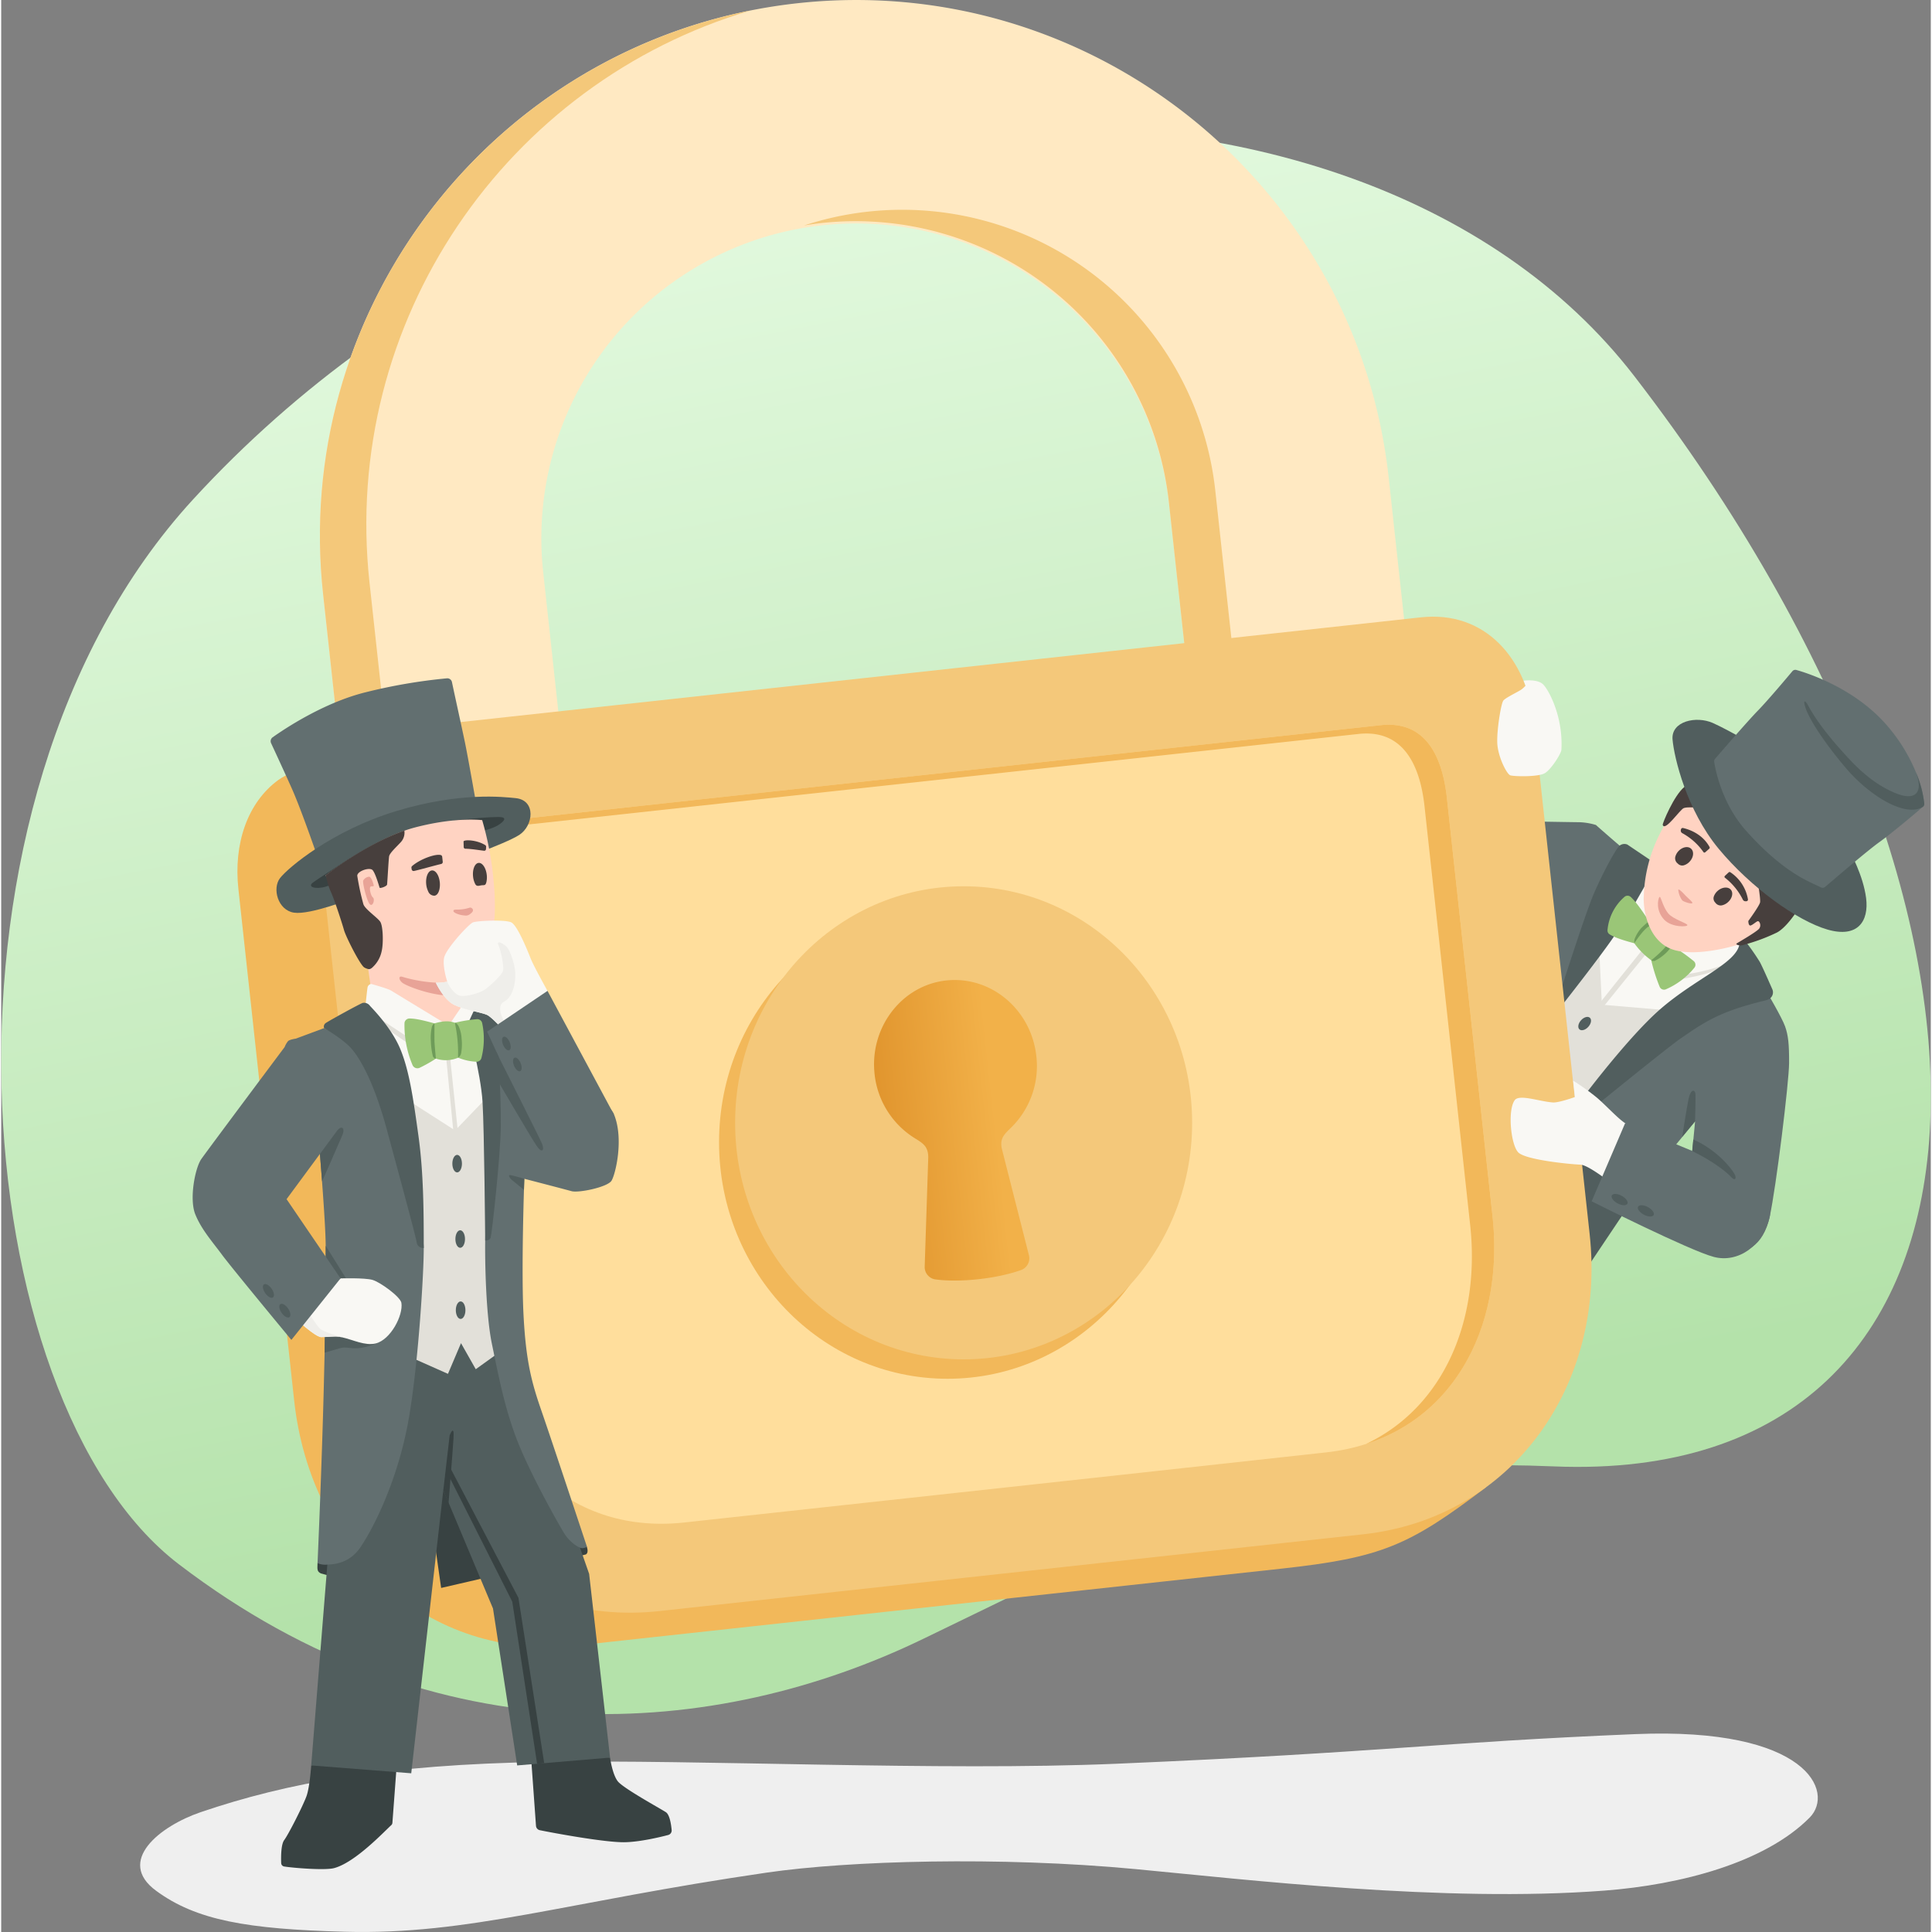 <svg id="b14bcf91-7ead-4c21-89ac-eb2d74a6e463" data-name="Layer 1" xmlns="http://www.w3.org/2000/svg" xmlns:xlink="http://www.w3.org/1999/xlink" width="250" height="250" viewBox="0 0 771.38 772.34">
  <rect x="0" y="0" width="771.38" height="772.34" fill="#808080" stroke="none"/>
  <defs>
    <linearGradient id="b3c4e8b9-c3ae-426f-8f9b-cc8af06106bb" data-name="Градієнт без назви 127" x1="416.71" y1="593.03" x2="313.09" y2="73.59" gradientUnits="userSpaceOnUse">
      <stop offset="0" stop-color="#b4e2aa"/>
      <stop offset="1" stop-color="#e2f9de"/>
    </linearGradient>
    <linearGradient id="fd13d1d3-3303-4463-bb0e-88fad9094825" data-name="Градієнт без назви 21" x1="397.86" y1="450.21" x2="341.67" y2="456.3" gradientUnits="userSpaceOnUse">
      <stop offset="0" stop-color="#f2b149"/>
      <stop offset="1" stop-color="#dd8f28"/>
    </linearGradient>
  </defs>
  <title>Butlers9</title>
  <g id="fda9aef2-1e8e-4df3-8806-3058c726283a" data-name="bg">
    <path d="M79.79,724.42C63.38,730,45.84,744,61.89,755.83s36.35,15.36,75.48,16.41c49.55,1.34,88-11.89,168.66-23.64,32.84-4.79,93.05-6.54,147.5-1.4,43.37,4.09,123.15,13.51,187.43,8.59,30.42-2.33,64.11-11.12,82-29.2,10.1-10.23-.79-36.22-69.62-33.36-80.32,3.35-98.75,7.2-207.59,11.85-70.88,3-166.13-1.76-229.14-.73S114.24,712.71,79.79,724.42Z" style="fill: #efefef"/>
    <path d="M620.71,586.21c191.57,7.9,198.43-220.18,32.17-435.82-112-145.24-408-134.12-576.26,49.35C-34.67,321.11-14.27,560.17,71,625.32c103.41,79,214.89,69.9,297.65,29.8C466,608,513.05,581.78,620.71,586.21Z" style="fill: url(#b3c4e8b9-c3ae-426f-8f9b-cc8af06106bb)"/>
  </g>
  <g id="ef45628f-3452-499a-b597-3ab60e99d91f" data-name="butlers">
    <g>
      <polygon points="692.42 366.75 698.59 383.8 640.73 437.3 627.31 370.56 667.41 344.23 692.42 366.75" style="fill: #f9f8f4"/>
      <polygon points="638.69 376.53 639.88 401.64 666.5 403.91 625.14 451.96 620.67 386.29 638.69 376.53" style="fill: #e2e0d9"/>
      <path d="M713.11,410.27c-1.27-3.54-7.23-13.64-7.23-13.64L677.16,406v2.32l-7.51-1.06-47.08,43.45,8.49,58.94,25.09-35.86,21-25.49-1.35,14.28s2,35,11.73,37.44,16.88-2,19.44-13.58,7.72-53.77,7.76-61.43S714.38,413.81,713.11,410.27Z" style="fill: #626f70"/>
      <polygon points="625.77 457.77 656.15 473.75 631.24 510.91 625.77 457.77" style="fill: #515e5e"/>
      <path d="M649.64,340.25c-.28-.06-11.92-10.2-12.11-10.45a26.06,26.06,0,0,0-6.58-1.11c-1.91,0-21.94-.35-21.94-.35s5.1,86.9,5.61,84.87,24-43.65,24-43.65Z" style="fill: #626f70"/>
      <path d="M690.26,385.23c-4.56,3.61-12.82,5.22-21.46,6.63l3.48-2.4c5.35-.11,14.71-2.77,21.76-5.75Z" style="fill: #e2e0d9"/>
      <path d="M650.56,365.49l8.7-15.12,1.68-5.42-10.87-7.33a3.09,3.09,0,0,0-2.94.32c-1.45,1-6.64,10.52-10.38,19.13s-15.65,46.21-15.65,46.21l2,4.45.29-5.13s20-25.4,23-30.84S650.56,365.49,650.56,365.49Z" style="fill: #515e5e"/>
      <path d="M627.16,445.84c.51-1.18,22-30.21,36.16-42.49s30.14-18.18,31.56-25.85,1-8.74,1-8.74l.75,6.74a89.84,89.84,0,0,1,6.41,9.07c1.2,2.24,3.73,8.07,5,10.92a3.08,3.08,0,0,1-1.52,4,9.34,9.34,0,0,1-1.74.57c-17.58,4.24-23.8,8.44-33.4,15.08-6.66,4.61-43.7,34.92-43.7,34.92Z" style="fill: #515e5e"/>
      <path d="M677.13,448.25s.25-7.95.19-10.5-1.94-2.45-2.75,1.44S672,454.47,672,454.47Z" style="fill: #515e5e"/>
      <path d="M634.82,406.46c0-.36,22-27.71,22-27.71l1.59,1.52-21.7,26.89Z" style="fill: #e2e0d9"/>
      <path d="M652.85,377.08a29.32,29.32,0,0,0,6.78,6.8,69.41,69.41,0,0,0,3.36,10.6,1.89,1.89,0,0,0,2.5,1,30,30,0,0,0,11.37-8.61,1.9,1.9,0,0,0-.21-2.63,77.43,77.43,0,0,0-8.88-6.26l-8-8.18c-2.91-4.38-5.85-8.92-8.33-11.22a1.88,1.88,0,0,0-2.57,0,19.84,19.84,0,0,0-6.73,13.26,1.8,1.8,0,0,0,.81,1.65C645,374.82,648.77,376,652.85,377.08Z" style="fill: #9ac677"/>
      <path d="M659.63,383.88s4.57-3.62,6.34-6.22,1.43,1.09,1.43,1.09a14.38,14.38,0,0,1-2.77,3,16.38,16.38,0,0,1-3.69,2.39A2,2,0,0,1,659.63,383.88Z" style="fill: #6e9b59"/>
      <path d="M652.85,377.08s3.74-5.85,6.14-6.93-.43-1.81-.43-1.81-1.67,1.44-2.94,2.68a14.23,14.23,0,0,0-2.67,4.44A6.12,6.12,0,0,0,652.85,377.08Z" style="fill: #6e9b59"/>
      <path d="M674.64,314.4a132.25,132.25,0,0,0-12.06,19.89,58.9,58.9,0,0,0-5.94,23.87c-.34,6.47,2.18,18.63,12.09,21.59s26.36-2,30.69-3.8c6.48-2.66,23-16.65,23-16.65Z" style="fill: #ffd3c2"/>
      <path d="M702.33,353.27s1,6.07.81,7.4-4.71,7.51-4.71,7.51,0,1.63.68,1.8,2.51-1.66,3.15-1.73,1.49,1.71.49,3-8.58,5.62-9,5.93.64.87,2,.75a74.16,74.16,0,0,0,14.19-5.18C713.83,370.65,718,364,718,364Z" style="fill: #473f3d"/>
      <path d="M664.21,329.75c-.17-.51,4.51-11.84,8.66-15.15s6.14-.67,6.14-.67l-1,8.95s-3.79-.39-5.34.14S665.14,332.59,664.21,329.75Z" style="fill: #473f3d"/>
      <path d="M739,340.36s5.36,9.48,6.52,18.68-3.31,16.06-15.42,12.57-30.72-16.86-43.52-32.3-17.8-36.39-18.44-43.68,9.43-9.6,16.18-6.58,20.06,10.89,20.06,10.89Z" style="fill: #515e5e"/>
      <path d="M768.77,321.28a1.53,1.53,0,0,1-.53,1.22c-2.58,2.27-12.42,10.57-17.44,14.16s-18.5,15.22-21.66,17.88a1.52,1.52,0,0,1-1.69.2c-3.79-2-14.23-5.17-29.66-22.34-9.92-11-12.49-24.57-13-27.8a1.56,1.56,0,0,1,.35-1.26c2.37-2.74,13.15-15.21,17.22-19.37,3.89-4,11.48-13,13.69-15.65a1.54,1.54,0,0,1,1.58-.49c4.35,1.22,22.62,7,35.47,21.31a68.42,68.42,0,0,1,12.13,19.1c0,.12.1.25.16.37A44.18,44.18,0,0,1,768.77,321.28Z" style="fill: #626f70"/>
      <path d="M768.77,321.28a1.53,1.53,0,0,1-.53,1.22c-6.77,4.44-21.2-4.06-31.08-15.78-9.37-11.1-14.29-19.45-15.65-23.17-1.46-4-.41-3.83.87-1.45s4.54,8,11.94,16.41c5.39,6.07,12.15,13.93,22.49,18.37,8.61,3.7,11.73-.14,8.55-8.27A44.18,44.18,0,0,1,768.77,321.28Z" style="fill: #515e5e"/>
      <ellipse cx="633.01" cy="409.21" rx="3.12" ry="1.96" transform="translate(-94.49 606.42) rotate(-48.05)" style="fill: #515e5e"/>
      <path d="M676.06,360.92c.08.68-3.27-.28-4.06-1a8.58,8.58,0,0,1-1.56-4.15c0-.76,1.87,1.13,2.65,2S676,360.37,676.06,360.92Z" style="fill: #e8a397"/>
      <path d="M675,344.41a5.07,5.07,0,0,1-2.34,1.5,2.39,2.39,0,0,1-2.44-.71,2.61,2.61,0,0,1-1-2.6,5.25,5.25,0,0,1,1.25-2.32c1.56-1.7,3.83-2.15,5.08-1S676.57,342.71,675,344.41Z" style="fill: #473f3d"/>
      <path d="M680.45,340.57a24.76,24.76,0,0,0-8.43-7.51,1.17,1.17,0,0,1-.58-1.19l.06-.27a.7.7,0,0,1,.85-.59c2,.44,7.58,2.13,10.57,7.56a.58.58,0,0,1-.07.68l-1.68,1.49A.49.49,0,0,1,680.45,340.57Z" style="fill: #473f3d"/>
      <path d="M686.24,356.08a5.42,5.42,0,0,0-1.6,2.31,2.37,2.37,0,0,0,.62,2.47,2.59,2.59,0,0,0,2.57,1.07,5.27,5.27,0,0,0,2.38-1.2c1.77-1.51,2.32-3.78,1.23-5.06S688,354.57,686.24,356.08Z" style="fill: #473f3d"/>
      <path d="M689.15,350.93a25.28,25.28,0,0,1,7.09,8.71,1.18,1.18,0,0,0,1.15.65l.27,0a.67.67,0,0,0,.62-.79,16.27,16.27,0,0,0-7-10.79.54.54,0,0,0-.67,0L689,350.21A.49.49,0,0,0,689.15,350.93Z" style="fill: #473f3d"/>
      <path d="M666.42,365.15c1.94,2.34,7.56,3.88,7.66,4.66s-6.26,1-9.25-2.13c-3.41-3.63-2.59-8-2-9S664,362.18,666.42,365.15Z" style="fill: #e8a397"/>
    </g>
    <g>
      <path d="M511.57,627.11,230.3,657.78c-60.11,6.56-106.61-37.67-113.17-97.78L94.83,355.47c-2-18.12,3.55-34.61,16-43.7,5.17-3.77,32.8-15.79,42.8-18.88l448.61,214.2c4.15,38.06-8.64,87.44-8.64,87.44C562.8,617.9,551.9,622.71,511.57,627.11Z" style="fill: #f2b85a"/>
      <path d="M225,305.39,137.13,315l-8.45-77.48C115.87,120.05,201,14.08,318.45,1.28S541.86,73.6,554.67,191l8,73.42L474.78,274l-8-73.41a125.85,125.85,0,0,0-250.21,27.28Z" style="fill: #ffe9c2"/>
      <g>
        <path d="M155.69,310.41l-8.45-77.48C135.84,128.4,202,33,299.53,4.21,192,25.7,116.57,126.46,128.68,237.5L137.13,315,225,305.39l-.28-2.51Z" style="fill: #f4c87a"/>
        <path d="M493.34,269.48l-8-73.42A125.89,125.89,0,0,0,320.91,90.15q3.52-.59,7.12-1A126,126,0,0,1,466.78,200.63l8,73.41,87.89-9.58-.27-2.52Z" style="fill: #f4c87a"/>
      </g>
      <path d="M544.35,613.37,263.08,644.05C203,650.6,156.47,606.37,149.91,546.26l-22.3-204.53c-2.8-25.64,9.44-48,35.07-50.79l404.86-44.15c25.63-2.8,42.4,16.4,45.19,42L635,493.35C641.59,553.46,604.46,606.82,544.35,613.37Z" style="fill: #f4c87a"/>
      <path d="M551.49,289.9,425.54,303.63l-81.69,8.91-154.93,16.9c-17.42,1.89-21.46,16.62-19.56,34L187.6,530.7c5.19,47.62,37.79,83.14,85.41,77.94l101.92-11.11,81.69-8.91,72.94-8c47.62-5.2,71.79-46.9,66.6-94.53L577.92,318.92C576,301.5,568.91,288,551.49,289.9Z" style="fill: #ffde9c"/>
      <path d="M551.49,289.9,425.54,303.63l-81.69,8.91-154.93,16.9a22.76,22.76,0,0,0-10.83,3.78c.62-.1,1.25-.2,1.9-.27l154.93-16.9,81.69-8.9,125.95-13.74c17.42-1.9,24.54,11.61,26.44,29l18.23,167.23c4.19,38.43-10.75,73-41.7,87.64,37-11.84,55.21-49.19,50.63-91.16L577.92,318.92C576,301.5,568.91,288,551.49,289.9Z" style="fill: #f2b85a"/>
      <ellipse cx="378.32" cy="456.62" rx="91.35" ry="94.56" style="fill: #f2b85a"/>
      <ellipse cx="384.74" cy="448.86" rx="91.35" ry="94.56" style="fill: #f4c87a"/>
      <path d="M413.81,422.22c-2.12-19.45-19.56-33.35-38.31-29.93-16.28,3-27.81,18.65-26.46,35.88a34.47,34.47,0,0,0,16.25,26.89c3.43,2.09,5.22,3.35,5.32,7.47l-1.44,44a5,5,0,0,0,4.29,4.93c9.74,1.3,24.5-.24,34.28-3.76A5,5,0,0,0,410.9,502L400,459.15c-.79-4,.81-5.56,3.69-8.34A34.44,34.44,0,0,0,413.81,422.22Z" style="fill: url(#fd13d1d3-3303-4463-bb0e-88fad9094825)"/>
    </g>
    <g>
      <path d="M126.41,342.46s-6.36-18.52-10.15-27.06c-2.57-5.79-6.76-14.85-8.37-18.31a1.9,1.9,0,0,1,.63-2.35c4.51-3.21,20.33-13.84,37.18-18a217.51,217.51,0,0,1,32.49-5.57,1.89,1.89,0,0,1,2,1.48c1,4.79,4.11,18.91,5.17,24,1.29,6.24,4.37,23.82,4.37,23.82Z" style="fill: #626f70"/>
      <path d="M140.37,359.16s-16.83,6.65-23.31,5.69-8.79-9.67-5.6-13.81,20.79-19,46.36-26.77,43.06-5.67,47.8-5.21c8.28.81,7.18,11,1.5,14.7s-29,11.81-29,11.81Z" style="fill: #515e5e"/>
      <path d="M139.37,343.12s-13.3,8.54-14.91,9.81,0,2.46,3.73,1.87,9.58-3.9,9.58-3.9Z" style="fill: #384242"/>
      <path d="M180.79,328c7.6-.84,14.37-1.4,18-1.4s2.51,1.58-.09,3.25-9.47,3.24-9.47,3.24Z" style="fill: #384242"/>
      <path d="M129.21,622.75s-2.68-.16-2.75,2.14-.3,3.4,1.37,4.11,35.64,8.06,35.64,8.06l8.68-28.37,3.72,26.11,57.75-13.36s1.4-.36.49-3.13-59.55-42.42-59.55-42.42Z" style="fill: #384242"/>
      <path d="M243.39,702.62s.91,6.68,3.09,9.47,17,10.9,19.23,12.35c1.53,1,2.11,4.91,2.31,7.13a1.87,1.87,0,0,1-1.41,2c-3.29.86-11.29,2.78-17.37,2.88-7.89.13-28.56-3.71-33.94-4.81a1.92,1.92,0,0,1-1.51-1.73l-2.19-30.42Z" style="fill: #384242"/>
      <path d="M123.93,705.75s-.57,8.58-1.86,12.22-7.2,15.32-8.93,17.62c-1.32,1.76-1.3,6.89-1.21,9.21a1.41,1.41,0,0,0,1.19,1.35c3.62.59,16.29,1.61,19.91.66,8.44-2.21,20-14.55,22.9-17.18a1.41,1.41,0,0,0,.46-.94l2.26-30.25Z" style="fill: #384242"/>
      <polygon points="131.51 611.38 123.93 705.75 163.92 708.89 176.74 595.7 196.6 643.01 206.27 705.75 243.4 702.62 235.03 629.16 197.69 522.03 148.96 528.4 131.51 611.38" style="fill: #515e5e"/>
      <path d="M196.64,350.11c1.42,13,.31,19.28.31,19.28l-12.66,18.45.53,18.66-4.36,8-32-14.57-1.72-12.45L145.6,379,129.72,350a.1.1,0,0,1,0-.05s19.19-14.82,35.63-19.15c.71-.19,1.39-.36,2.07-.52,15.26-3.7,24.86-2.42,24.86-2.42A125.45,125.45,0,0,1,196.64,350.11Z" style="fill: #ffd3c2"/>
      <path d="M159.88,336.51c-1.72,1.94-4.59,4.44-4.81,5.85s-.7,10.48-.81,11.23-2.85,1.69-3,1.25-1.63-5.72-2.79-7-6.24.39-6.12,2.3a101.87,101.87,0,0,0,2.42,11.26c.59,2.06,5.65,5.38,6.77,7.1s1.31,8.64.55,11.77a11.93,11.93,0,0,1-3.34,6.13c-.83.86-1.38,1.11-2,1a6.1,6.1,0,0,1-1.55-.61c-1.57-.76-7.42-12.28-8.18-15.05s-4.09-12.92-5.27-15.27a33.55,33.55,0,0,1-2-6.54.1.1,0,0,1,0-.05s15.1-12.06,31.41-17.84A5.53,5.53,0,0,1,159.88,336.51Z" style="fill: #473f3d"/>
      <path d="M186.31,399.05,178.88,410s-21.67-13.17-23-14-7.94-2.65-7.94-2.65a1.72,1.72,0,0,0-1.46,1.24c-.28,1.13-1.91,17.91-1.91,17.91l17.73,52,35.42-8.1-6-40.39-3.14-15.83Z" style="fill: #f9f8f4"/>
      <polygon points="149.41 405.97 164.45 415.85 163.53 417.73 150.25 408.57 149.41 405.97" style="fill: #e2e0d9"/>
      <polygon points="177.89 422.82 180.95 454.32 182.69 453.63 179.42 422.39 177.89 422.82" style="fill: #e2e0d9"/>
      <polygon points="158.9 437.44 181.46 451.91 198.63 434.07 201.66 538.77 189.71 547.36 183.81 536.94 178.6 549.21 155.87 539.11 158.9 437.44" style="fill: #e2e0d9"/>
      <path d="M126.46,449.91s3,34.53,3.24,46.86.12,23-.71,56.52-2.53,71.6-2.53,71.6a7.74,7.74,0,0,0,3.32.62c1.45-.19,8.77.43,13.78-6.91,5.71-8.36,14.6-26.77,18.83-48.57s6.57-61.15,6.53-71.1-16.47-80.4-16.47-80.4Z" style="fill: #626f70"/>
      <path d="M193.48,495.91c-.12,7.5.21,29.43,2.68,41.3s5.11,26.22,10.56,39.74,16,32.18,18.3,35.94,6,6,7.14,6a3.77,3.77,0,0,0,2-.55S220,575.59,216,564.08s-6.24-20-7.2-38.51.32-54.34.32-54.34,16,4.15,18.86,4.95,14.39-1.6,16-4.17,5-16.76,1-26.51-49.7-31.8-49.7-31.8Z" style="fill: #626f70"/>
      <path d="M193.48,495.91s-.36-43.86-1.06-55.39-6-31-6-31l2.93-6.34,9.31,4-.2,6.87s1.38,24,1.27,36.05-3.61,43.4-4.07,44.68S193.48,495.91,193.48,495.91Z" style="fill: #515e5e"/>
      <path d="M163.3,407.16c2.57,0,6.19.94,9.91,1.95,2.82-.82,5.58-1.25,8.15-.23a55.64,55.64,0,0,1,8.9-1.46,2,2,0,0,1,2,1.49,30.62,30.62,0,0,1-.3,14.08,2,2,0,0,1-1.93,1.45,21.77,21.77,0,0,1-7.35-1.62,12.64,12.64,0,0,1-8.9.37,55.83,55.83,0,0,1-6.46,3.65,2.12,2.12,0,0,1-2.86-1A40.86,40.86,0,0,1,161.22,409,2,2,0,0,1,163.3,407.16Z" style="fill: #9ac677"/>
      <path d="M181.36,408.88a59.8,59.8,0,0,1,1,6.31,57.55,57.55,0,0,1,.26,7.63,2.7,2.7,0,0,0,1.24-1.77,20.66,20.66,0,0,0,.19-5.86,13.4,13.4,0,0,0-1.21-5C182.15,408.92,181.36,408.88,181.36,408.88Z" style="fill: #6e9b59"/>
      <path d="M173.21,409.11s-.05,5.67,0,7.17.56,6.91.56,6.91a1.38,1.38,0,0,1-1.23-1.11,27.93,27.93,0,0,1-.78-5.93,19.07,19.07,0,0,1,.43-5.72A2.29,2.29,0,0,1,173.21,409.11Z" style="fill: #6e9b59"/>
      <path d="M173.75,392.82a57.94,57.94,0,0,1-13.16-2.26c-2-.78-1.68,1.34,0,2.47s9.1,4.12,16.28,4.85,2.2-2.73,2.2-2.73Z" style="fill: #e8a397"/>
      <path d="M218.39,396.12l-16.38,17-1.45-1.6c-1.82-1.95-4.86-5.08-6.29-5.77-2.12-1-8.81-2-13.08-4s-7.44-8.9-7.44-8.9a18.15,18.15,0,0,0,4.56-.43s-2-6.07-1.24-9.61,9.83-13.44,11.56-14.09,12.8-1.16,15.25,0,6.44,11.05,7.72,14.3S218.39,396.12,218.39,396.12Z" style="fill: #f9f8f4"/>
      <path d="M201.75,409.44l-1.19,2.08c-1.82-1.95-4.86-5.08-6.29-5.77-2.12-1-8.81-2-13.08-4s-7.44-8.9-7.44-8.9a18.15,18.15,0,0,0,4.56-.43c.58,1.66,2.86,5.11,5.07,5.61s6.83-.8,9-1.87,7.7-6.25,8.2-8-.78-8-1.8-10.3,2.22-.59,3.47.87,3.06,6.64,3.25,10.12-.63,9.51-4.49,11.6S201.75,409.44,201.75,409.44Z" style="fill: #efeeea"/>
      <polygon points="212.64 452.37 194.26 412.42 218.39 396.12 244.92 445.5 212.64 452.37" style="fill: #626f70"/>
      <path d="M150.26,536.9c-9.16,3.86-11.18,1-14.81,2.05s-6.16,1.81-6.16,1.81l.43-42.74,9.45,15.16S155.53,534.23,150.26,536.9Z" style="fill: #515e5e"/>
      <path d="M149.67,537.07c-4.27,1-9-1.48-13.35-2.45h0c-.38-.09-.76-.17-1.13-.22-2.12-.33-4.44.13-7.23.13-1.61,0-5.77-3.37-9-6.22-2.37-2.09-4.24-3.91-4.24-3.91l21-13.35s9.55-.29,12.69.6,11.18,6.79,11.57,9.17C160.77,525.75,155.72,535.59,149.67,537.07Z" style="fill: #f9f8f4"/>
      <path d="M136.31,534.62c-.38-.09-.76-.17-1.13-.22-2.12-.33-4.44.13-7.23.13-1.61,0-5.77-3.37-9-6.22l3.55-4.14s3.85,6.19,5.12,7.14S132.66,533.59,136.31,534.62Z" style="fill: #efeeea"/>
      <path d="M129.09,411l-11.37,4.22s-2.38.31-3.07,1a8.89,8.89,0,0,0-1.34,2.34S82.52,459.73,80,463.34s-4.89,16-2.4,22.13,6.89,11,10.66,16.12S116,535.64,116,535.64l19.65-24.59-21.57-31.67L155,423.89Z" style="fill: #626f70"/>
      <path d="M129.09,411a1.72,1.72,0,0,1,.61-2c1.06-.78,13.63-7.72,14.84-8.08a2.93,2.93,0,0,1,2.93,1.24c.7.78,8.55,8.63,12.13,17.33s5.2,20.13,7.22,34.74,2.1,30.12,2.1,44.65a2.59,2.59,0,0,1-2.85-2.39c-.48-2.72-6.43-24.68-11.93-45s-11.48-29.61-14.72-32.94C135.85,414.9,129.09,411,129.09,411Z" style="fill: #515e5e"/>
      <path d="M199.05,422.82s16,31.68,17.11,34.3.11,4.26-2.18.87-17.25-29-17.25-29l1.2-8.56Z" style="fill: #515e5e"/>
      <path d="M209.12,471.23s-4.24-1.25-5.51-1.47-.3,1.35.9,2.25,4.47,3.68,4.47,3.68Z" style="fill: #515e5e"/>
      <path d="M127.42,461.32l6.74-9.15c1.88-2.55,3.42-1.29,2.25,1.55s-8.13,18.55-8.13,18.55Z" style="fill: #515e5e"/>
      <path d="M176.74,595.7l2.54-21.91s1.92-4.92,1.54,1.15-2,26-2,26Z" style="fill: #384242"/>
      <polygon points="178.8 589.71 204.3 640.27 214.23 705.08 217.07 704.84 206.77 638.73 178.8 585.41 178.8 589.71" style="fill: #384242"/>
      <ellipse cx="182.27" cy="465.18" rx="1.92" ry="3.5" style="fill: #515e5e"/>
      <ellipse cx="183.66" cy="523.76" rx="1.92" ry="3.5" style="fill: #515e5e"/>
      <ellipse cx="183.49" cy="495.32" rx="1.92" ry="3.5" style="fill: #515e5e"/>
      <ellipse cx="113.42" cy="523.93" rx="1.56" ry="3.17" transform="translate(-278.44 158.12) rotate(-34.75)" style="fill: #515e5e"/>
      <ellipse cx="106.86" cy="516.04" rx="1.56" ry="3.17" transform="translate(-275.11 152.97) rotate(-34.75)" style="fill: #515e5e"/>
      <ellipse cx="206.35" cy="425.51" rx="1.42" ry="2.92" transform="translate(-148.02 112.36) rotate(-22.66)" style="fill: #515e5e"/>
      <ellipse cx="201.97" cy="417.14" rx="1.42" ry="2.92" transform="translate(-145.13 110.03) rotate(-22.66)" style="fill: #515e5e"/>
      <path d="M148.86,353.65s-.83-3.33-1.91-3.17a3.08,3.08,0,0,0-2.2,1.47c-.48.71,1.54,8.84,2.74,9.65s1.95-2.19,1.1-2.84-1.52-3.69-1-4.24S149.21,354.78,148.86,353.65Z" style="fill: #e8a397"/>
      <path d="M185.52,339.29a.67.67,0,0,1-.63-.71l-.06-2.15c0-.84,5.15-.79,8.7,1.43a.77.77,0,0,1,.33.69l-.06.85a.69.69,0,0,1-.72.7C191.54,339.94,187.75,339.3,185.52,339.29Z" style="fill: #473f3d"/>
      <path d="M175.34,352.85a8.83,8.83,0,0,1-.19,2.82c-.37,1.46-1.07,2.32-2,2.4a2.63,2.63,0,0,1-2.45-1.72,8.51,8.51,0,0,1-.81-3c-.24-2.84.79-5.25,2.3-5.38S175.1,350,175.34,352.85Z" style="fill: #473f3d"/>
      <path d="M194.11,349.8a8.61,8.61,0,0,1-.15,2.82c-.34,1.47-.89,1.18-1.86,1.28s-2,.68-2.61-.52a8.45,8.45,0,0,1-.86-3c-.29-2.83.7-5.26,2.21-5.42S193.82,347,194.11,349.8Z" style="fill: #473f3d"/>
      <path d="M176.51,344.5l-.22-2a.78.78,0,0,0-.53-.67c-2-.64-8.26,1.55-11.51,4.4a.77.77,0,0,0-.25.7l.08.58a.8.8,0,0,0,.95.67c2.18-.46,8.05-2.14,10.87-2.8A.8.8,0,0,0,176.51,344.5Z" style="fill: #473f3d"/>
      <path d="M187.35,362.82c.73-.1,2,.91.66,2.11s-1.83,1.2-3.64.94-3.75-1.14-3.57-1.74c.06-.19-.21-.57,1.92-.51A15.26,15.26,0,0,0,187.35,362.82Z" style="fill: #e8a397"/>
    </g>
    <g>
      <path d="M623.7,299.78c-.09,1.46-4,7.72-6.6,9.3s-12.39,1.35-13.83.86-5.07-7.65-5.21-13.17,1.54-15.47,2.42-16.68,6.42-3.74,7.43-4.59a11.72,11.72,0,0,0,1.46-1.39l-.78-2s5.28-.76,7.68,1.36C618.46,275.43,624.49,286.33,623.7,299.78Z" style="fill: #f9f8f4"/>
      <path d="M649.19,449c-3-1.94-7.54-7-11.34-10.24A96.61,96.61,0,0,0,628.4,432l.71,6.56s-6.44,2.31-8.77,2.16c-5.34-.35-13.47-3.42-15.29-.91-2.93,4-1.57,17.83,1.42,20.88s21.17,4.77,24.82,4.89,15.21,9.65,15.21,9.65S652.22,451,649.19,449Z" style="fill: #f9f8f4"/>
      <path d="M707,486.39C704.39,498,694.37,505,684.68,502.48s-48.88-22.24-48.88-22.24L649.19,449l27.94,11.56S709.51,474.77,707,486.39Z" style="fill: #626f70"/>
      <path d="M676,460.14c9,4.4,14.24,8.89,15.61,10.44s2.4.68,1.23-1.39-6.82-9.43-16.41-13.66Z" style="fill: #515e5e"/>
      <ellipse cx="657.47" cy="484.05" rx="1.72" ry="3.53" transform="translate(-79.93 834.5) rotate(-61.78)" style="fill: #515e5e"/>
      <ellipse cx="646.97" cy="479.53" rx="1.72" ry="3.53" transform="translate(-81.48 822.87) rotate(-61.78)" style="fill: #515e5e"/>
    </g>
  </g>
</svg>
